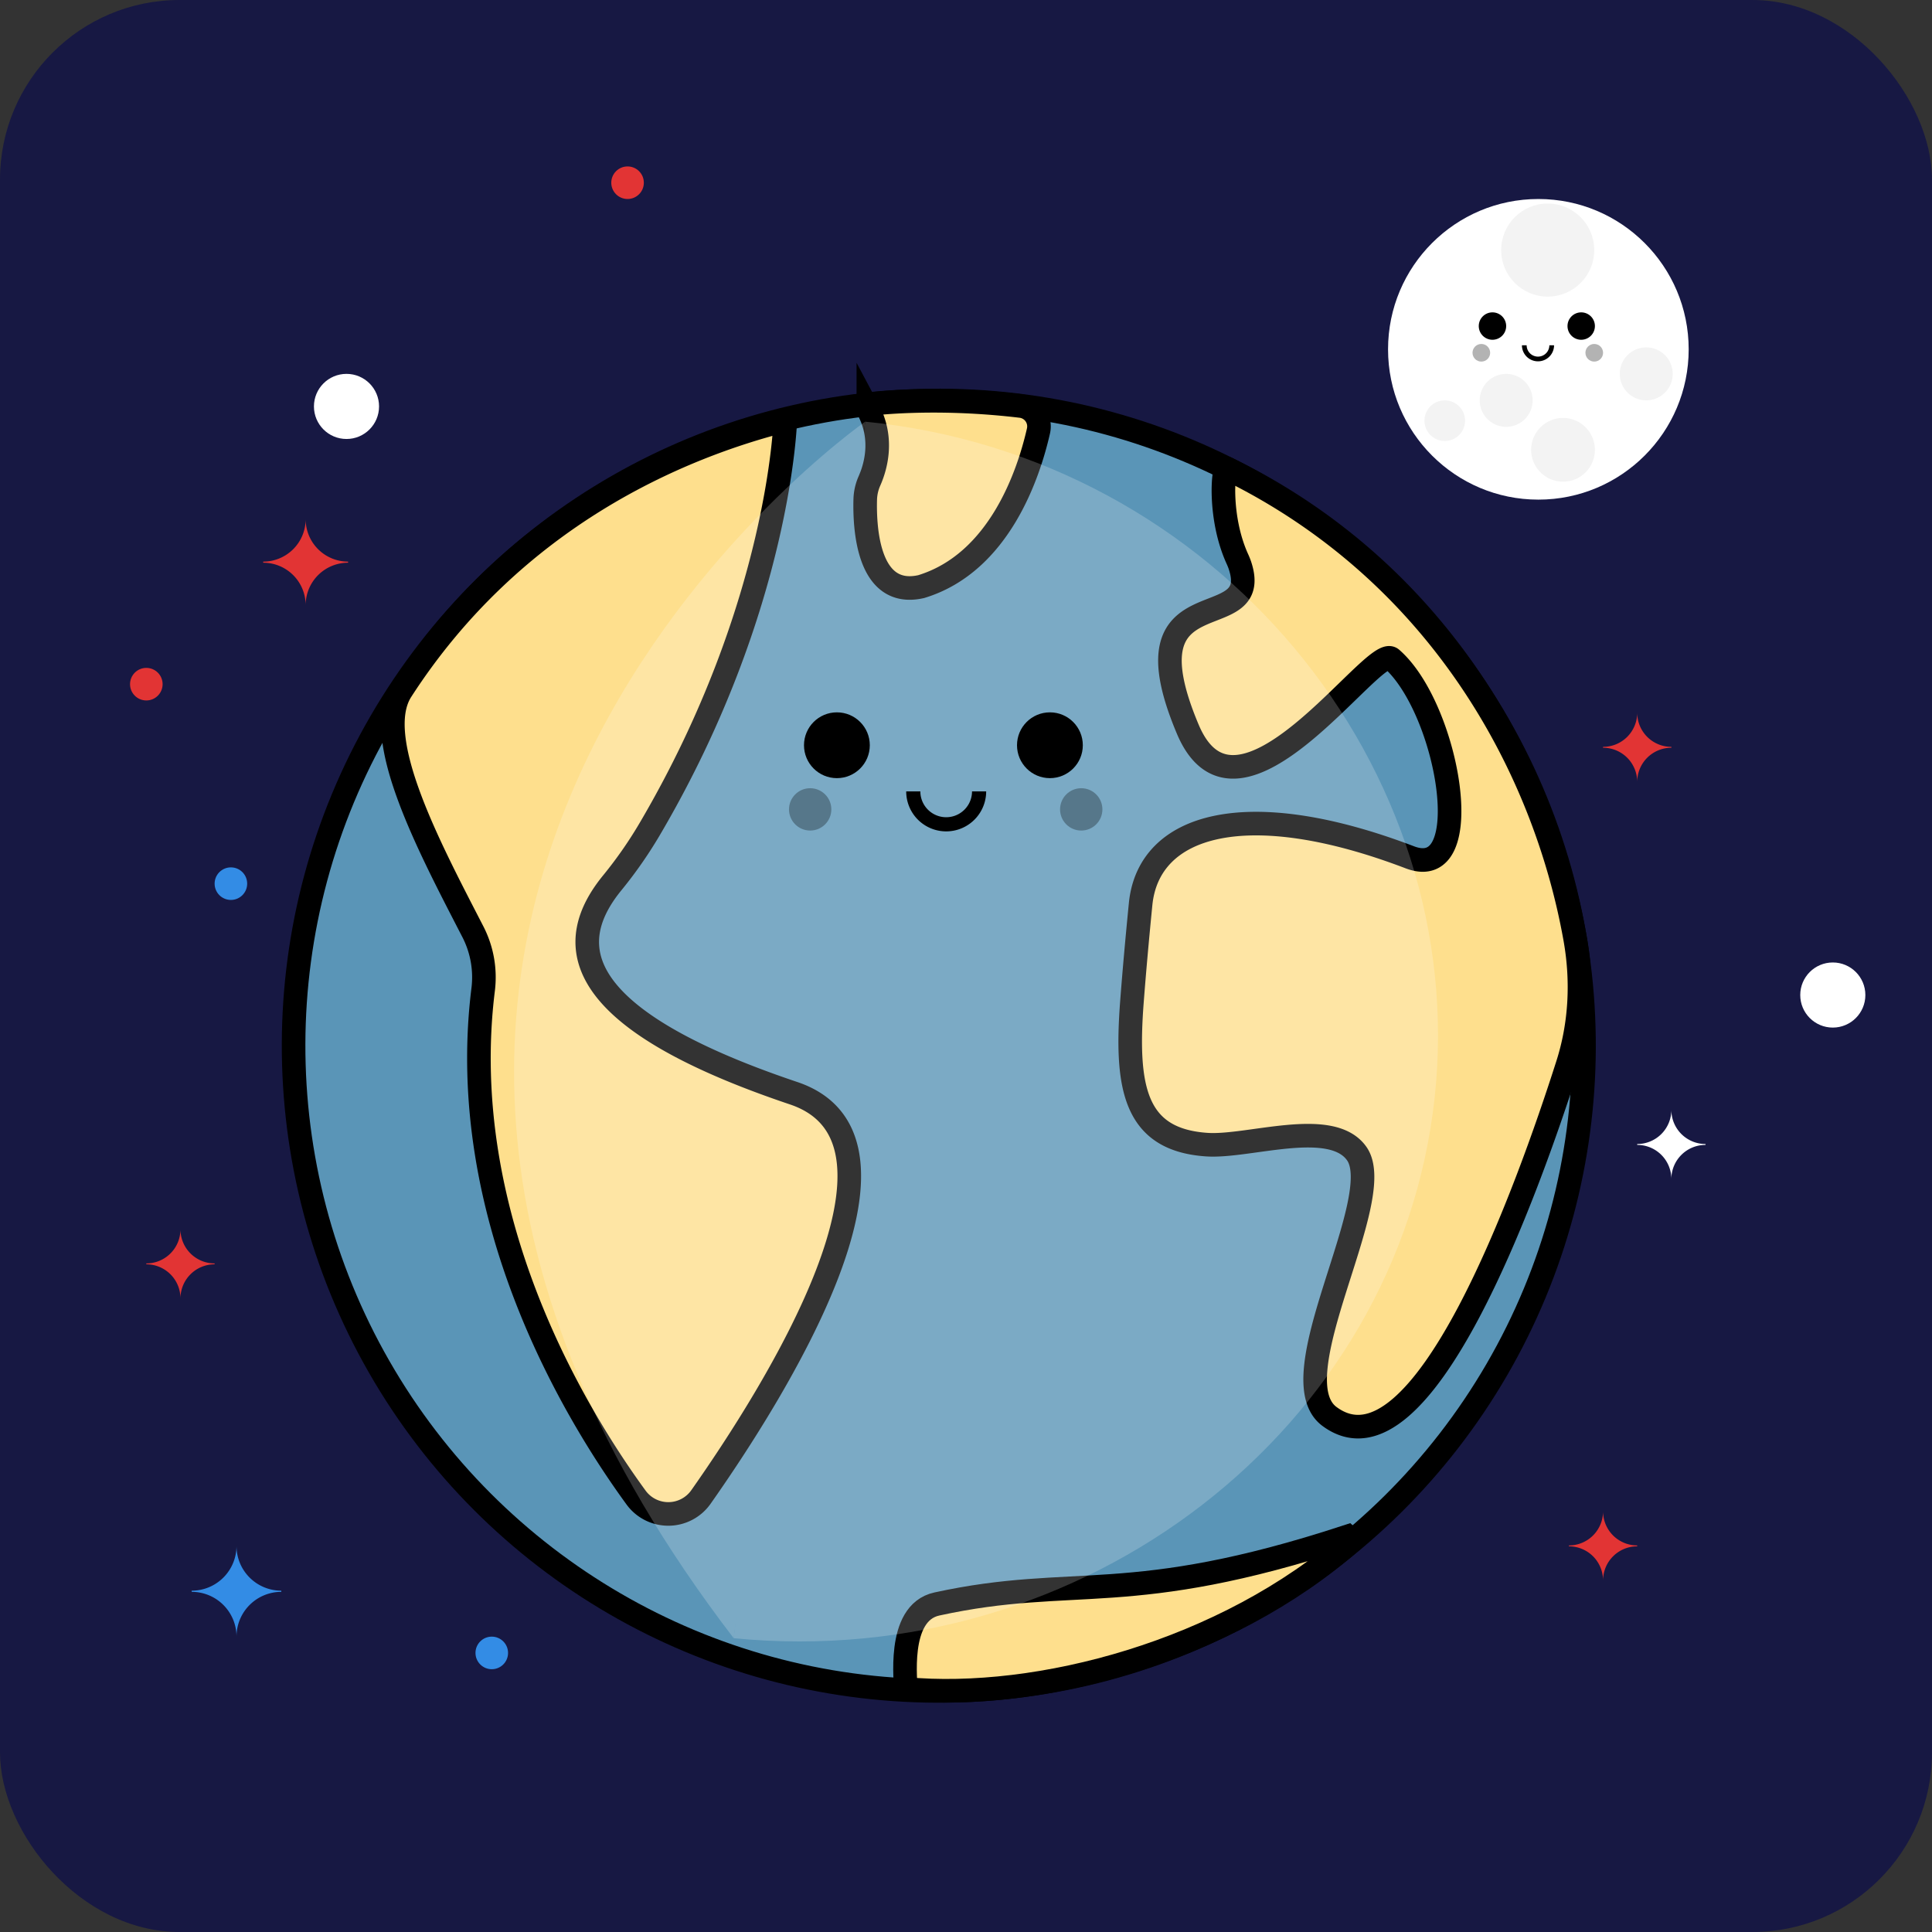 <svg id="Layer_1" data-name="Layer 1" xmlns="http://www.w3.org/2000/svg" viewBox="0 0 2048 2048"><rect x="0" y="0" width="2048" height="2048" fill="#333333" stroke="none"/><defs><style>.cls-1{fill:#171843;}.cls-2{fill:#fff;}.cls-3{opacity:0.3;}.cls-4{opacity:0.05;}.cls-11,.cls-5{fill:none;}.cls-11,.cls-5,.cls-8,.cls-9{stroke:#000;stroke-miterlimit:10;}.cls-5{stroke-width:5px;}.cls-6{fill:#e23434;}.cls-7{fill:#338ce5;}.cls-8{fill:#5a95b7;}.cls-8,.cls-9{stroke-width:25px;}.cls-9{fill:#fedf8d;}.cls-10{opacity:0.2;}.cls-11{stroke-width:15px;}</style></defs><title>Artboard 1</title><rect class="cls-1" width="2048" height="2048" rx="190.4" ry="190.4"/><circle class="cls-2" cx="1630.73" cy="370.29" r="159.34"/><circle cx="1582.08" cy="345.64" r="14.53"/><circle class="cls-3" cx="1570.27" cy="373.96" r="9.35"/><circle class="cls-4" cx="1531.51" cy="445.93" r="21.54"/><circle class="cls-4" cx="1656.86" cy="476.82" r="33.81"/><circle class="cls-4" cx="1640.63" cy="265.09" r="49.33"/><circle class="cls-4" cx="1596.61" cy="424.4" r="28.08"/><circle class="cls-4" cx="1745.08" cy="396.31" r="28.08"/><circle class="cls-3" cx="1689.97" cy="373.96" r="9.35"/><path class="cls-5" d="M1644.87,366a14.53,14.53,0,1,1-29.06,0"/><circle cx="1676.14" cy="345.64" r="14.53"/><circle class="cls-2" cx="367.3" cy="430.83" r="34.51"/><circle class="cls-2" cx="1942.85" cy="1054.77" r="34.51"/><circle class="cls-6" cx="665.24" cy="193.69" r="17.26"/><circle class="cls-6" cx="155.11" cy="725.25" r="17.26"/><circle class="cls-7" cx="521.3" cy="1752.17" r="17.26"/><circle class="cls-7" cx="244.76" cy="936.71" r="17.26"/><path class="cls-7" d="M298.19,1687.42a47.49,47.49,0,0,0-47.49,47.49,47.49,47.49,0,0,0-47.49-47.49v-1.23a47.49,47.49,0,0,0,47.49-47.49,47.49,47.49,0,0,0,47.49,47.49"/><path class="cls-6" d="M227.5,1340.22a36.2,36.2,0,0,0-36.2,36.2,36.2,36.2,0,0,0-36.2-36.2v-.94a36.2,36.2,0,0,0,36.2-36.2,36.2,36.2,0,0,0,36.2,36.2"/><path class="cls-6" d="M369,596.5a45,45,0,0,0-45,45,45,45,0,0,0-45-45v-1.17a45,45,0,0,0,45-45,45,45,0,0,0,45,45"/><path class="cls-6" d="M1735.51,1639.17a36.2,36.2,0,0,0-36.2,36.2,36.2,36.2,0,0,0-36.2-36.2v-.94a36.2,36.2,0,0,0,36.2-36.2,36.2,36.2,0,0,0,36.2,36.2"/><path class="cls-6" d="M1771.71,792.64a36.2,36.2,0,0,0-36.2,36.2,36.2,36.2,0,0,0-36.2-36.2v-.94a36.2,36.2,0,0,0,36.2-36.2,36.2,36.2,0,0,0,36.2,36.2"/><path class="cls-2" d="M1807.91,1213.64a36.2,36.2,0,0,0-36.2,36.2,36.2,36.2,0,0,0-36.2-36.2v-.94a36.2,36.2,0,0,0,36.2-36.2,36.2,36.2,0,0,0,36.2,36.2"/><circle class="cls-8" cx="995.17" cy="1108.47" r="683.96" transform="translate(-419.61 642.15) rotate(-29.84)"/><path class="cls-9" d="M832.43,445.49S827,641.88,690.77,875.36a456.08,456.08,0,0,1-41.26,59.88c-51,62-50.93,142,191.8,223.63,148.78,50.06-21.8,319.3-98.28,428a42.3,42.3,0,0,1-68.77.6c-64.53-88.47-191.89-297.7-162.14-538.17a105.49,105.49,0,0,0-10.69-61.31C455.69,899.13,393,782.22,425.4,732,545,546.75,721.49,473.53,832.43,445.49Z"/><path class="cls-9" d="M1311.61,592.41a69.62,69.62,0,0,1,2.7,6.67c26.2,78.42-125.94,6.37-55.17,174,53.54,126.81,197.18-91.17,215.89-74.88,60.33,52.54,92.58,238.52,19.45,210.59C1322.09,843,1217.54,873,1209.09,958.43c-3.88,39.29-6.88,73.41-9.15,103-7.08,92.16,3.11,146.83,79.44,151.94,44.35,3,132.07-28.71,158.87,9.57,33.51,47.85-84.63,237.14-29,278.52,98.34,73.12,210.82-242.41,252.52-373.05,13.79-43.19,15.89-89.12,7.89-133.75C1636.79,811,1523.9,605.31,1300.62,496.59,1296.47,494.58,1291.55,548.2,1311.61,592.41Z"/><path class="cls-9" d="M1433.23,1633.27l-4.92-4.52c-231.82,76-288.82,39.63-435.22,71.55-43.88,9.57-31.73,86.32-33.33,90C1099.61,1803.33,1298.87,1751.67,1433.23,1633.27Z"/><path class="cls-9" d="M1100.82,456.81c-10.13,44.6-41.09,139.59-124.23,165-56.74,12.94-60.23-62.24-59.4-92.48a52,52,0,0,1,4.54-19.72c6-13.58,15.44-43.66-1.25-75A4.49,4.49,0,0,1,924,428c24.65-2.61,83.69-6.5,158.21,2.41A21.73,21.73,0,0,1,1100.82,456.81Z"/><g class="cls-10"><path class="cls-2" d="M917.1,447S182.28,959.68,777.76,1736.59C804.18,1548.56,917.1,447,917.1,447Z"/><path class="cls-2" d="M917.1,447c372.2,36.52,641.8,366.85,603.65,716.8s-370.8,609.28-743,572.76"/></g><circle cx="887.15" cy="789.99" r="34.88"/><circle class="cls-3" cx="858.81" cy="857.98" r="22.44"/><circle class="cls-3" cx="1146.15" cy="857.98" r="22.44"/><path class="cls-11" d="M1037.88,838.91a34.88,34.88,0,0,1-69.77,0"/><circle cx="1112.95" cy="789.99" r="34.88"/></svg>